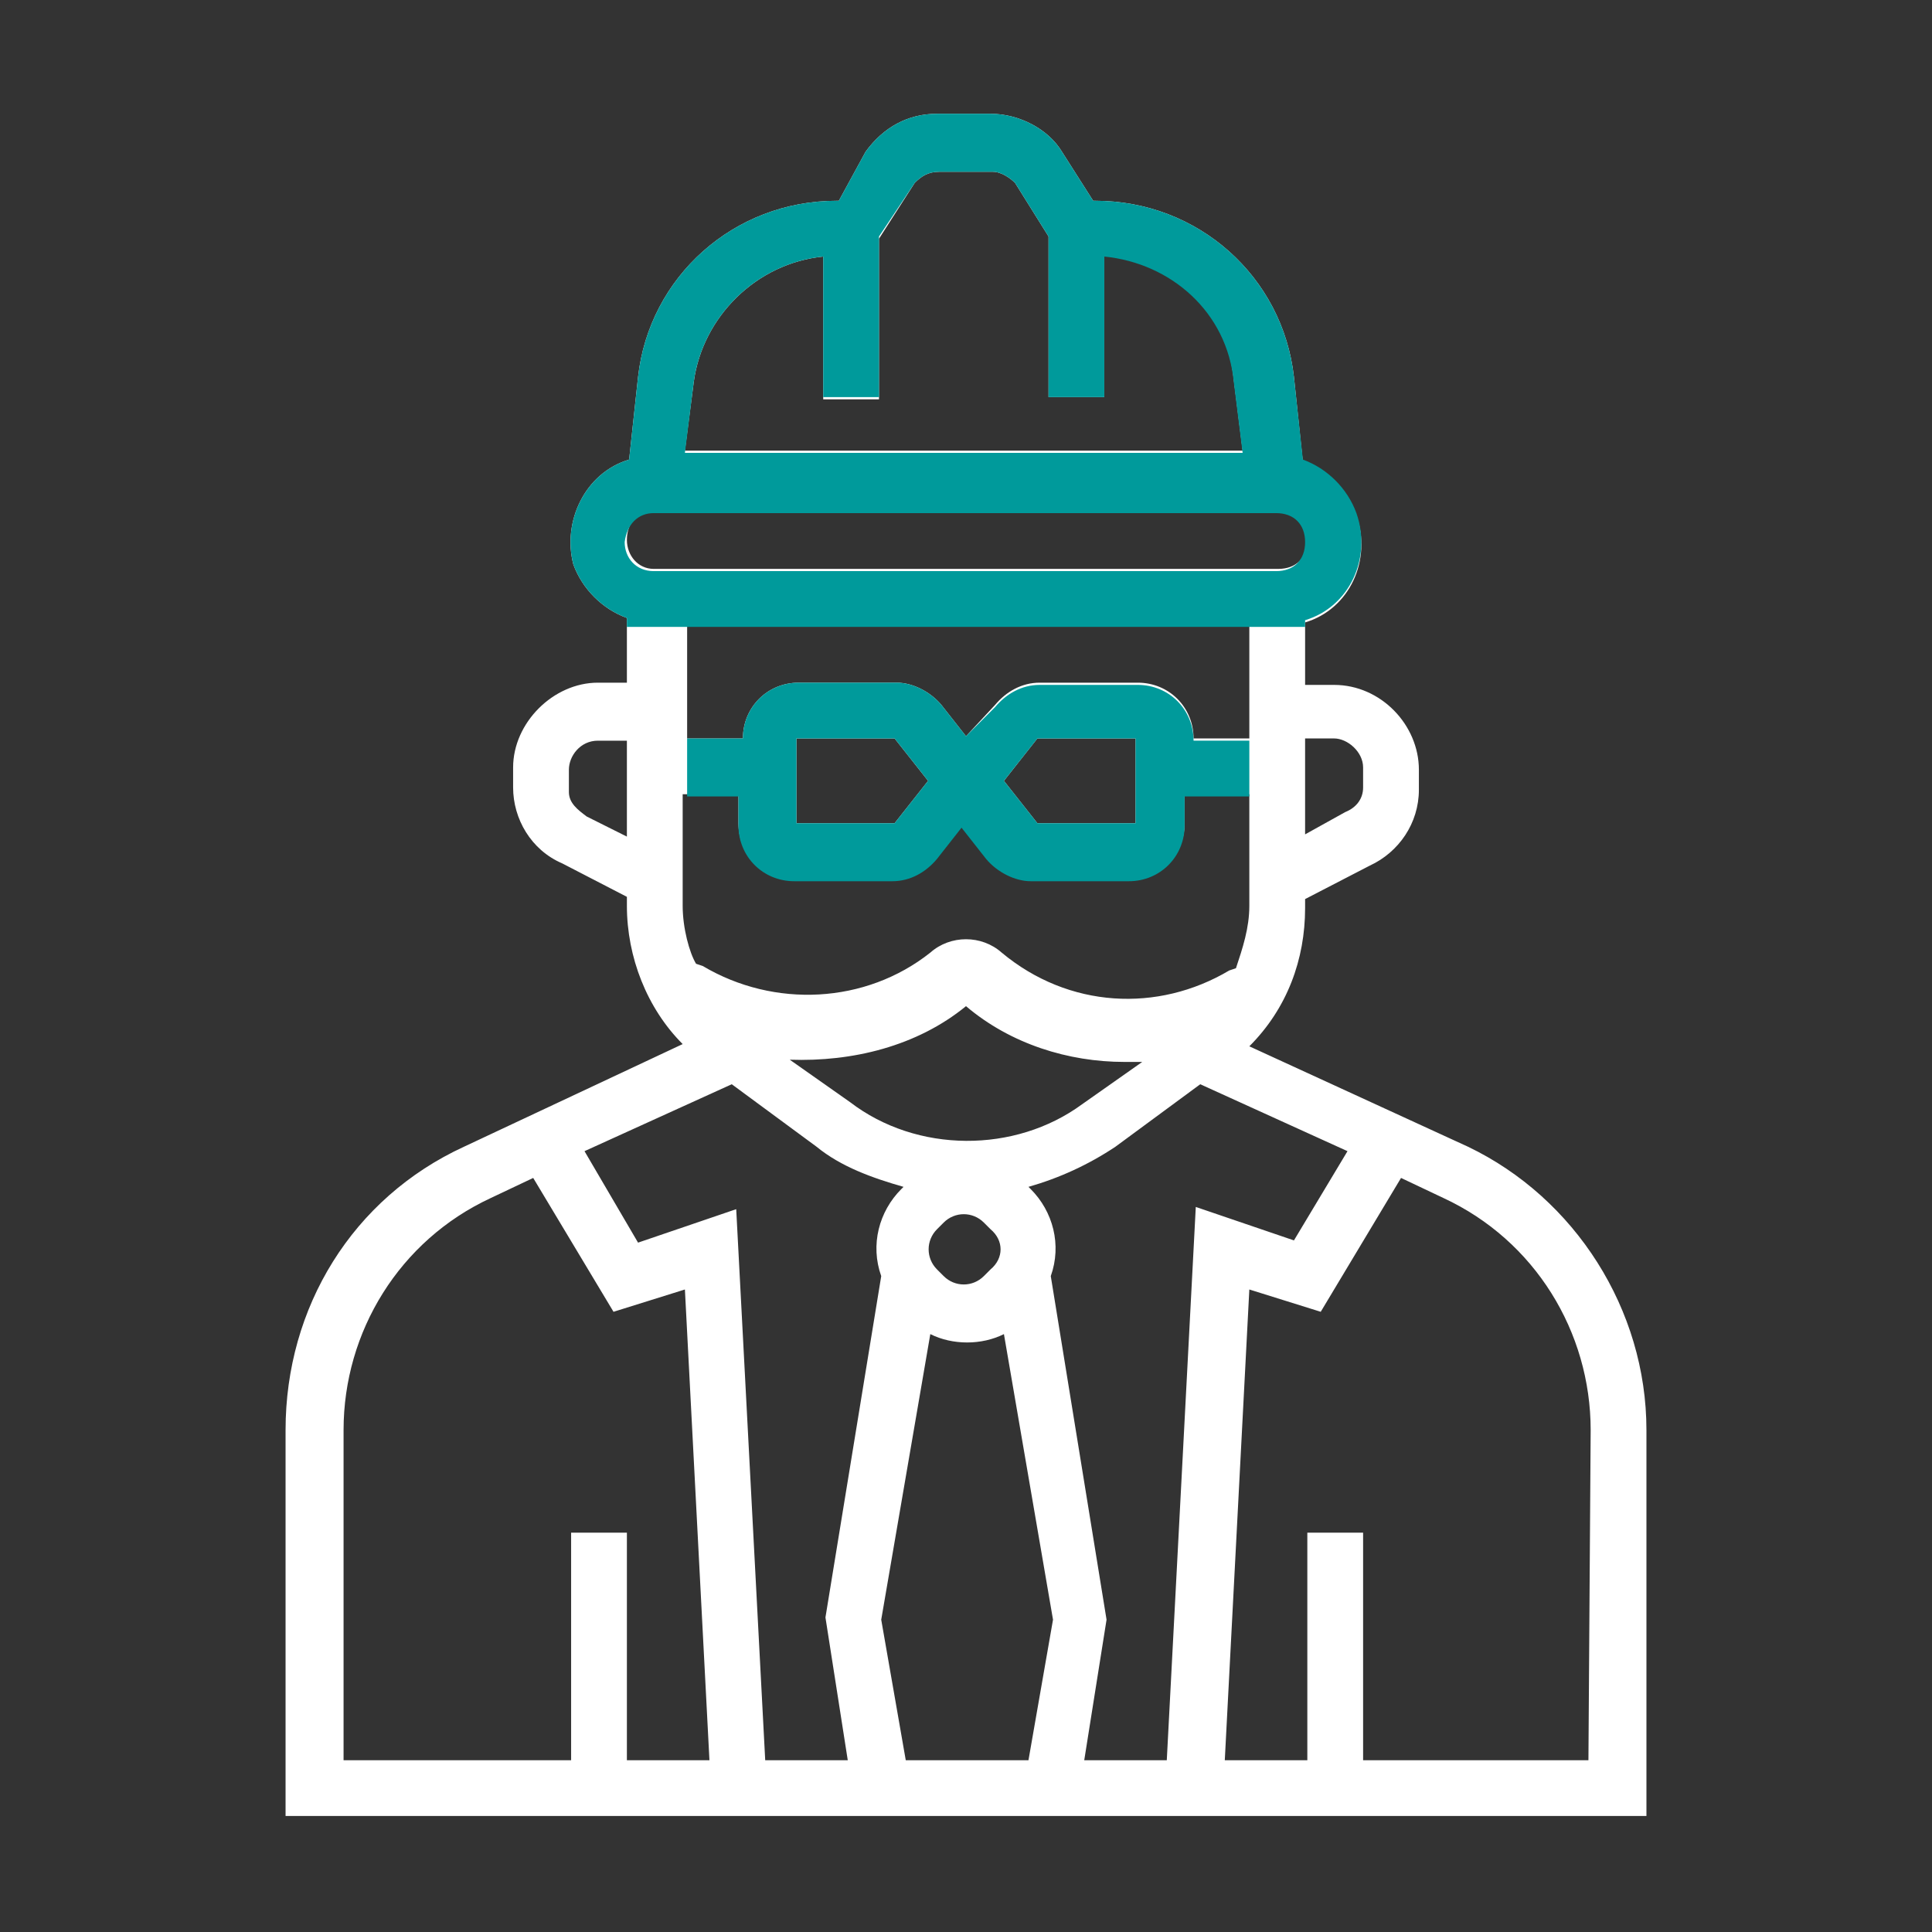 <?xml version="1.0" encoding="utf-8"?>
<!-- Generator: Adobe Illustrator 24.0.1, SVG Export Plug-In . SVG Version: 6.00 Build 0)  -->
<svg version="1.1" id="Layer_1" xmlns="http://www.w3.org/2000/svg" xmlns:xlink="http://www.w3.org/1999/xlink" x="0px" y="0px"
	 viewBox="0 0 86.6 86.6" style="enable-background:new 0 0 86.6 86.6;" xml:space="preserve">
<rect x="0" y="0" width="86.6" height="86.6" fill="#333333" stroke="none"/>
<style type="text/css">
	.st0{fill:#FFFFFF;}
	.st1{fill:#009A9B;}
</style>
<path class="st0" d="M65.8,51.4L56,46.9c1.7-1.7,2.5-3.9,2.5-6.2v-0.4l2.9-1.5c1.3-0.6,2.2-1.9,2.2-3.4v-0.9c0-2-1.7-3.8-3.8-3.8
	h-1.3v-2.8c2-0.6,3-2.8,2.3-4.8c-0.4-1.1-1.3-2-2.4-2.4L58,16.9C57.5,12.4,53.7,9,49.1,9H49l-1.4-2.2c-0.6-1-1.9-1.7-3.2-1.7H42
	c-1.3,0-2.4,0.6-3.2,1.7L37.6,9h-0.1c-4.6,0-8.4,3.4-8.9,7.9l-0.4,3.7c-2,0.6-3,2.8-2.5,4.7c0.4,1.1,1.3,2,2.4,2.4v2.9h-1.3
	c-2,0-3.8,1.8-3.8,3.8v0.9c0,1.4,0.8,2.8,2.2,3.4l2.9,1.5v0.4c0,2.3,0.9,4.6,2.5,6.2l-9.8,4.6c-5,2.3-8,7.2-8,12.7v17.3h61V64.1
	C73.8,58.7,70.6,53.7,65.8,51.4z M28.1,37.5l-1.8-0.9c-0.4-0.3-0.8-0.6-0.8-1.1v-1c0-0.6,0.5-1.3,1.3-1.3h1.3V37.5z M56,33.1h-2.5
	c0-1.4-1.1-2.5-2.5-2.5h-4.4c-0.8,0-1.5,0.4-2,1L43.3,33l-1.1-1.4c-0.5-0.6-1.3-1-2-1h-4.4c-1.4,0-2.5,1.1-2.5,2.5h-2.5V28H56V33.1z
	 M50.9,33.1v3.8h-4.4L45,35l1.5-1.9H50.9z M41.6,35l-1.5,1.9h-4.4v-3.8h4.4L41.6,35z M59.8,33.1c0.6,0,1.3,0.6,1.3,1.3v0.9
	c0,0.5-0.3,0.9-0.8,1.1l-1.8,1v-4.3H59.8z M31.1,17.1c0.4-2.9,2.8-5.3,5.8-5.6v6.4h2.5v-7.2L41,8.2c0.3-0.3,0.6-0.5,1.1-0.5h2.4
	c0.4,0,0.8,0.3,1,0.5l1.5,2.4v7.2h2.5v-6.4c3,0.3,5.5,2.5,5.8,5.6l0.4,3.2h-25L31.1,17.1z M28.1,24.2c0-0.8,0.5-1.3,1.3-1.3h27.9
	c0.8,0,1.3,0.5,1.3,1.3s-0.5,1.3-1.3,1.3h-28C28.6,25.5,28.1,24.9,28.1,24.2z M30.6,40.6v-5h2.5v1.3c0,1.4,1.1,2.5,2.5,2.5H40
	c0.8,0,1.5-0.4,2-1l1.1-1.4l1.1,1.4c0.5,0.6,1.3,1,2,1h4.4c1.4,0,2.5-1.1,2.5-2.5v-1.3H56v5c0,1-0.3,1.9-0.6,2.8l-0.3,0.1
	c-3.2,1.9-7.2,1.7-10.2-0.8c-0.9-0.8-2.3-0.8-3.2,0c-2.9,2.3-7,2.5-10.2,0.6l-0.3-0.1C30.9,42.7,30.6,41.6,30.6,40.6L30.6,40.6z
	 M38.1,49.4l-2.7-1.9c2.8,0.1,5.7-0.6,7.9-2.4c2,1.7,4.6,2.5,7.1,2.5h0.8l-2.7,1.9C45.5,51.7,41.1,51.7,38.1,49.4L38.1,49.4z
	 M44.4,56.9l-0.3,0.3c-0.5,0.5-1.3,0.5-1.8,0L42,56.9c-0.5-0.5-0.5-1.3,0-1.8l0.3-0.3c0.5-0.5,1.3-0.5,1.8,0l0.3,0.3
	C45,55.6,45,56.4,44.4,56.9z M28.1,78.9V68.7h-2.5v10.2H15.4V64.1c0-4.4,2.5-8.5,6.6-10.4l1.9-0.9l3.6,6l3.2-1l1.1,21.1L28.1,78.9z
	 M38,78.9h-3.7L33,54.2l-4.4,1.5l-2.4-4.1l6.6-3l3.8,2.8c1.1,0.9,2.5,1.4,3.9,1.8l-0.1,0.1c-1,1-1.4,2.5-0.9,3.9L37,72.5L38,78.9z
	 M46.1,78.9h-5.5l-1.1-6.3l2.2-12.8c1,0.5,2.3,0.5,3.3,0l2.2,12.8L46.1,78.9z M52.3,78.9h-3.7l1-6.3l-2.5-15.4
	c0.5-1.4,0.1-2.9-0.9-3.9l-0.1-0.1c1.4-0.4,2.7-1,3.9-1.8l3.8-2.8l6.6,3l-2.4,4l-4.4-1.5L52.3,78.9z M71.2,78.9H61.1V68.7h-2.5v10.2
	h-3.7L56,57.8l3.2,1l3.6-6l1.9,0.9c4.1,1.9,6.6,6,6.6,10.4L71.2,78.9L71.2,78.9z"/>
<path class="st1" d="M30.6,28.1H56h2.5v-0.3c2-0.6,3-2.8,2.3-4.8c-0.4-1.1-1.3-2-2.4-2.4L58,16.9C57.5,12.4,53.7,9,49.1,9H49
	l-1.4-2.2c-0.6-1-1.9-1.7-3.2-1.7H42c-1.3,0-2.4,0.6-3.2,1.7L37.6,9h-0.1c-4.6,0-8.4,3.4-8.9,7.9l-0.4,3.7c-2,0.6-3,2.8-2.5,4.7
	c0.4,1.1,1.3,2,2.4,2.4v0.4C28.1,28.1,30.6,28.1,30.6,28.1z M31.1,17.1c0.4-2.9,2.8-5.3,5.8-5.6v6.3h2.5v-7.2L41,8.2
	c0.3-0.3,0.6-0.5,1.1-0.5h2.4c0.4,0,0.8,0.3,1,0.5l1.5,2.4v7.2h2.5v-6.3c3,0.3,5.5,2.5,5.8,5.6l0.4,3.2h-25L31.1,17.1z M29.3,23
	h27.9c0.8,0,1.3,0.5,1.3,1.3s-0.5,1.3-1.3,1.3H29.3c-0.8,0-1.3-0.6-1.3-1.3C28.1,23.5,28.6,23,29.3,23z"/>
<g>
	<path class="st1" d="M30.6,35.7h2.5V37c0,1.4,1.1,2.5,2.5,2.5H40c0.8,0,1.5-0.4,2-1l1.1-1.4l1.1,1.4c0.5,0.6,1.3,1,2,1h4.4
		c1.4,0,2.5-1.1,2.5-2.5v-1.3H56v-2.5h-2.5c0-1.4-1.1-2.5-2.5-2.5h-4.4c-0.8,0-1.5,0.4-2,1L43.3,33l-1.1-1.4c-0.5-0.6-1.3-1-2-1
		h-4.4c-1.4,0-2.5,1.1-2.5,2.5h-2.5v2.6H30.6z M46.5,33.1h4.4v3.8h-4.4L45,35L46.5,33.1z M35.7,33.1h4.4l1.5,1.9l-1.5,1.9h-4.4V33.1
		z"/>
</g>
</svg>
